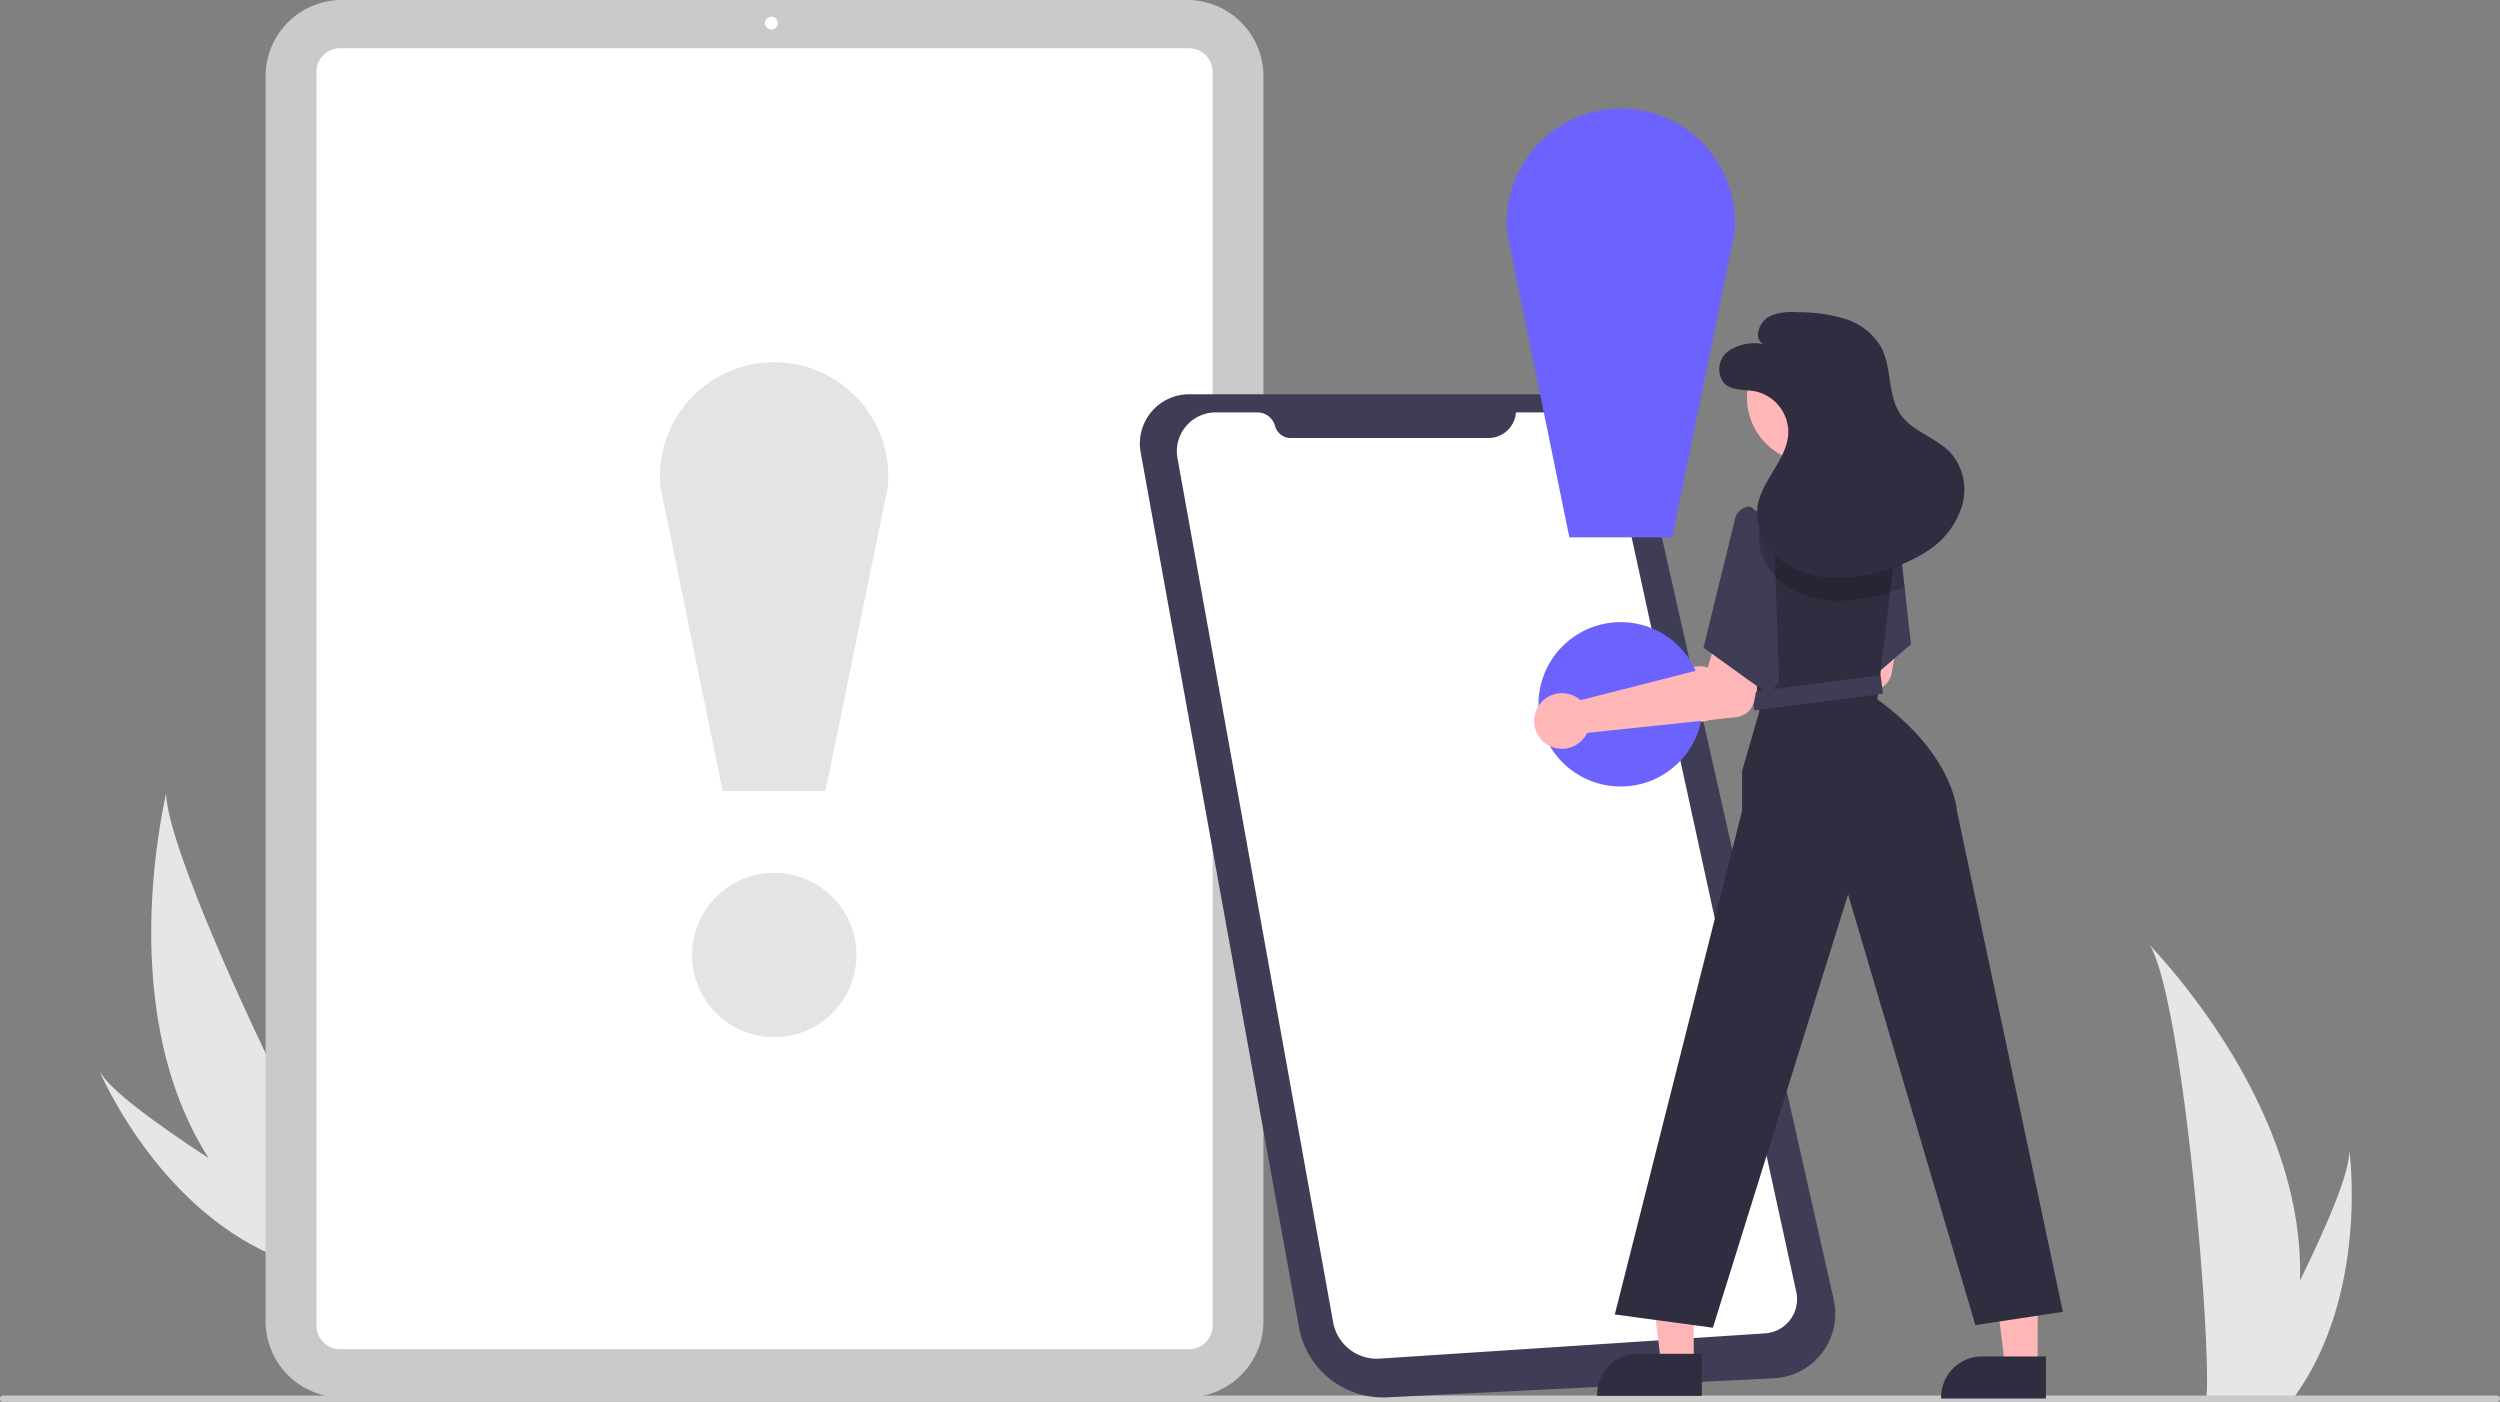 <svg xmlns="http://www.w3.org/2000/svg" width="110" height="61.682" viewBox="0 0 110 61.682">
  <rect x="0" y="0" width="110" height="61.682" fill="#808080" stroke="none"/>
  <g id="my-projects" transform="translate(0 0)">
    <path id="Path_133" data-name="Path 133" d="M194.243,497.214a18.475,18.475,0,0,0,3.351,3.95c.03.027.06.053.09.079l2.769-1.645-.067-.093c-1.446-2.013-7.975-15.4-8.015-18.368C192.366,481.382,190.022,490.6,194.243,497.214Z" transform="translate(-185.063 -446.258)" fill="#e6e6e6"/>
    <path id="Path_134" data-name="Path 134" d="M179.666,593.926l.13.056,2.077-1.234-.114-.066c-.711-.415-2.827-1.664-4.91-3.023-2.238-1.461-4.441-3.05-4.823-3.871C172.107,585.977,174.571,591.721,179.666,593.926Z" transform="translate(-167.669 -538.703)" fill="#e6e6e6"/>
    <path id="Path_133-2" data-name="Path 133" d="M939.853,553.336a18.475,18.475,0,0,1-.863,5.107c-.012.038-.025.076-.037.115h-3.221c0-.034.007-.073.01-.115.215-2.469-1.012-17.316-2.492-19.885C933.379,538.766,940.1,545.491,939.853,553.336Z" transform="translate(-838.656 -496.982)" fill="#e6e6e6"/>
    <path id="Path_134-2" data-name="Path 134" d="M968.857,626.5c-.027.038-.055.077-.084.115h-2.416l.064-.115c.4-.72,1.581-2.874,2.677-5.107,1.178-2.4,2.26-4.89,2.169-5.791C971.3,615.807,972.111,622,968.857,626.5Z" transform="translate(-867.902 -565.041)" fill="#e6e6e6"/>
    <path id="Path_3482" data-name="Path 3482" d="M275.431,250.548H238.184a3.356,3.356,0,0,1-3.33-3.374V192.436a3.356,3.356,0,0,1,3.33-3.374h37.246a3.356,3.356,0,0,1,3.33,3.374v54.738a3.356,3.356,0,0,1-3.33,3.374Z" transform="translate(-223.168 -189.062)" fill="#cacaca"/>
    <path id="Path_3483" data-name="Path 3483" d="M292.444,264.513H255.066a1.035,1.035,0,0,1-1.026-1.041V208.317a1.035,1.035,0,0,1,1.026-1.041h37.378a1.035,1.035,0,0,1,1.026,1.041v55.155a1.035,1.035,0,0,1-1.026,1.041Z" transform="translate(-240.116 -205.152)" fill="#fff"/>
    <circle id="Ellipse_290" data-name="Ellipse 290" cx="0.283" cy="0.283" r="0.283" transform="translate(33.659 0.736)" fill="#fff"/>
    <path id="Path_3484" data-name="Path 3484" d="M244.522,708.834H134.8a.139.139,0,1,1,0-.278H244.522a.139.139,0,1,1,0,.278Z" transform="translate(-134.662 -647.152)" fill="#cacaca"/>
    <circle id="Ellipse_291" data-name="Ellipse 291" cx="3.616" cy="3.616" r="3.616" transform="translate(30.452 38.404)" fill="#e4e4e4"/>
    <path id="Path_3485" data-name="Path 3485" d="M387.291,341.8h-4.528l-2.733-13.371a5.022,5.022,0,1,1,10-.006Z" transform="translate(-350.968 -306.996)" fill="#e4e4e4"/>
    <path id="Path_3486" data-name="Path 3486" d="M559.041,330.828h16.548a3.518,3.518,0,0,1,3.432,2.744l8.361,37.088a2.843,2.843,0,0,1-2.634,3.465l-17.012.838a3.756,3.756,0,0,1-3.881-3.083l-4.743-26.221-.9-4.96-1.324-7.319a2.166,2.166,0,0,1,2.149-2.551Z" transform="translate(-506.699 -313.481)" fill="#3f3d56"/>
    <path id="Path_3487" data-name="Path 3487" d="M585.779,337.683h1.932a2.431,2.431,0,0,1,2.375,1.913l8.026,36.785a1.506,1.506,0,0,1-1.373,1.824l-16.957,1.111a1.951,1.951,0,0,1-2.048-1.6l-6.849-38.021a1.709,1.709,0,0,1,1.682-2.012H574.4a.806.806,0,0,1,.779.6h0a.712.712,0,0,0,.687.527h8.7a1.217,1.217,0,0,0,1.213-1.124Z" transform="translate(-519.076 -319.537)" fill="#fff"/>
    <path id="Path_3488" data-name="Path 3488" d="M757.891,418.6a1.219,1.219,0,0,1,.154.117l5.605-1.429.382-1.352,2.116.31-.444,2.46a.933.933,0,0,1-.82.762l-6.545.689a1.224,1.224,0,1,1-.448-1.558Z" transform="translate(-682.47 -389.093)" fill="#ffb6b6"/>
    <circle id="Ellipse_292" data-name="Ellipse 292" cx="3.616" cy="3.616" r="3.616" transform="translate(67.693 27.374)" fill="#6c63ff"/>
    <path id="Path_3489" data-name="Path 3489" d="M702.082,248.653h-4.528l-2.733-13.371a5.022,5.022,0,1,1,10-.006Z" transform="translate(-628.503 -225.011)" fill="#6c63ff"/>
    <path id="Path_3490" data-name="Path 3490" d="M677.267,194.656l-1.444,1.246-2.02,1.741-.892-4.565-.093-.475-.073-.377,2.047-3.566,1.706.1.117.007,0,.026.027.239.35,3.147.008.076Z" transform="translate(-593.184 -166.312)" fill="#3f3d56"/>
    <path id="Path_3491" data-name="Path 3491" d="M614.623,465.963h-1.43l-.68-5.516h2.111Z" transform="translate(-540.099 -405.93)" fill="#ffb6b6"/>
    <path id="Path_3492" data-name="Path 3492" d="M733.475,694.647h-4.611v-.058a1.8,1.8,0,0,1,1.795-1.795h2.816Z" transform="translate(-658.592 -633.228)" fill="#2f2e41"/>
    <path id="Path_3493" data-name="Path 3493" d="M742.623,466.963h-1.43l-.68-5.516h2.111Z" transform="translate(-652.966 -406.813)" fill="#ffb6b6"/>
    <path id="Path_3494" data-name="Path 3494" d="M861.475,695.647h-4.611v-.058a1.8,1.8,0,0,1,1.795-1.795h2.816Z" transform="translate(-771.454 -634.111)" fill="#2f2e41"/>
    <path id="Path_3495" data-name="Path 3495" d="M753.779,409.757l-3.849.583-5.6-18.952-5.948,19.068-4.316-.583,5.6-22.162v-1.75l.758-2.624-.079-.71-.552-4.968-.239-2.154-.016-.139a.473.473,0,0,1,.372-.515h0l1.8-.378h2.936l1.732.477.119.033.054.015-.027.224-.406,3.4-.022.187-.392,3.281-.086.72c3.383,2.449,3.5,4.9,3.5,4.9Z" transform="translate(-663.014 -352.036)" fill="#2f2e41"/>
    <circle id="Ellipse_293" data-name="Ellipse 293" cx="2.865" cy="2.865" r="2.865" transform="translate(76.869 14.633)" fill="#ffb6b6"/>
    <rect id="Rectangle_3480" data-name="Rectangle 3480" width="5.715" height="0.816" transform="translate(77.079 30.45) rotate(-7.451)" fill="#3f3d56"/>
    <path id="Path_3496" data-name="Path 3496" d="M706.891,428.6a1.23,1.23,0,0,1,.154.117l5.605-1.429.382-1.352,2.116.31-.444,2.46a.933.933,0,0,1-.821.762l-6.545.689a1.224,1.224,0,1,1-.448-1.558Z" transform="translate(-637.506 -397.909)" fill="#ffb6b6"/>
    <path id="Path_3497" data-name="Path 3497" d="M771.657,378.074l-.991-.758c-.268-.1-.635.187-.7.467l-1.4,5.715,2.916,2.1.408-.642Z" transform="translate(-693.612 -355.001)" fill="#3f3d56"/>
    <g id="Group_2486" data-name="Group 2486" transform="translate(77.399 21.937)" opacity="0.2">
      <path id="Path_3498" data-name="Path 3498" d="M795.369,378.369a7.882,7.882,0,0,1-.756.257c-.082.025-.166.048-.248.07a7.7,7.7,0,0,1-1.673.271,5.268,5.268,0,0,1-.73-.02,4.113,4.113,0,0,1-.769-.152l-.026-.007a3.372,3.372,0,0,1-1.394-.792,2.746,2.746,0,0,1-.246-.274,2.477,2.477,0,0,1-.532-1.928,1.658,1.658,0,0,1,.04-.183,2.933,2.933,0,0,1,.174-.478c.031-.072.067-.143.1-.213l1.318-.446h2.51l1.732.477.117.007,0,.026.054.015-.027.224Z" transform="translate(-788.969 -374.473)"/>
    </g>
    <path id="Path_3499" data-name="Path 3499" d="M775.64,306.281a2.032,2.032,0,0,0-1.541.323.991.991,0,0,0-.157,1.421c.35.325.9.249,1.366.341a1.849,1.849,0,0,1,1.444,1.768c-.007,1.187-1.146,2.085-1.35,3.254a2.538,2.538,0,0,0,.779,2.2,3.673,3.673,0,0,0,2.187.951,6.76,6.76,0,0,0,2.4-.251,6.684,6.684,0,0,0,2.22-.978,3.608,3.608,0,0,0,1.412-1.931,2.488,2.488,0,0,0-.486-2.288c-.625-.69-1.665-.928-2.206-1.686-.606-.85-.382-2.061-.872-2.982a2.788,2.788,0,0,0-1.609-1.256,7.176,7.176,0,0,0-2.064-.286,2.734,2.734,0,0,0-1.085.118.98.98,0,0,0-.659.8A.478.478,0,0,0,775.64,306.281Z" transform="translate(-698.065 -291.144)" fill="#2f2e41"/>
  </g>
</svg>
